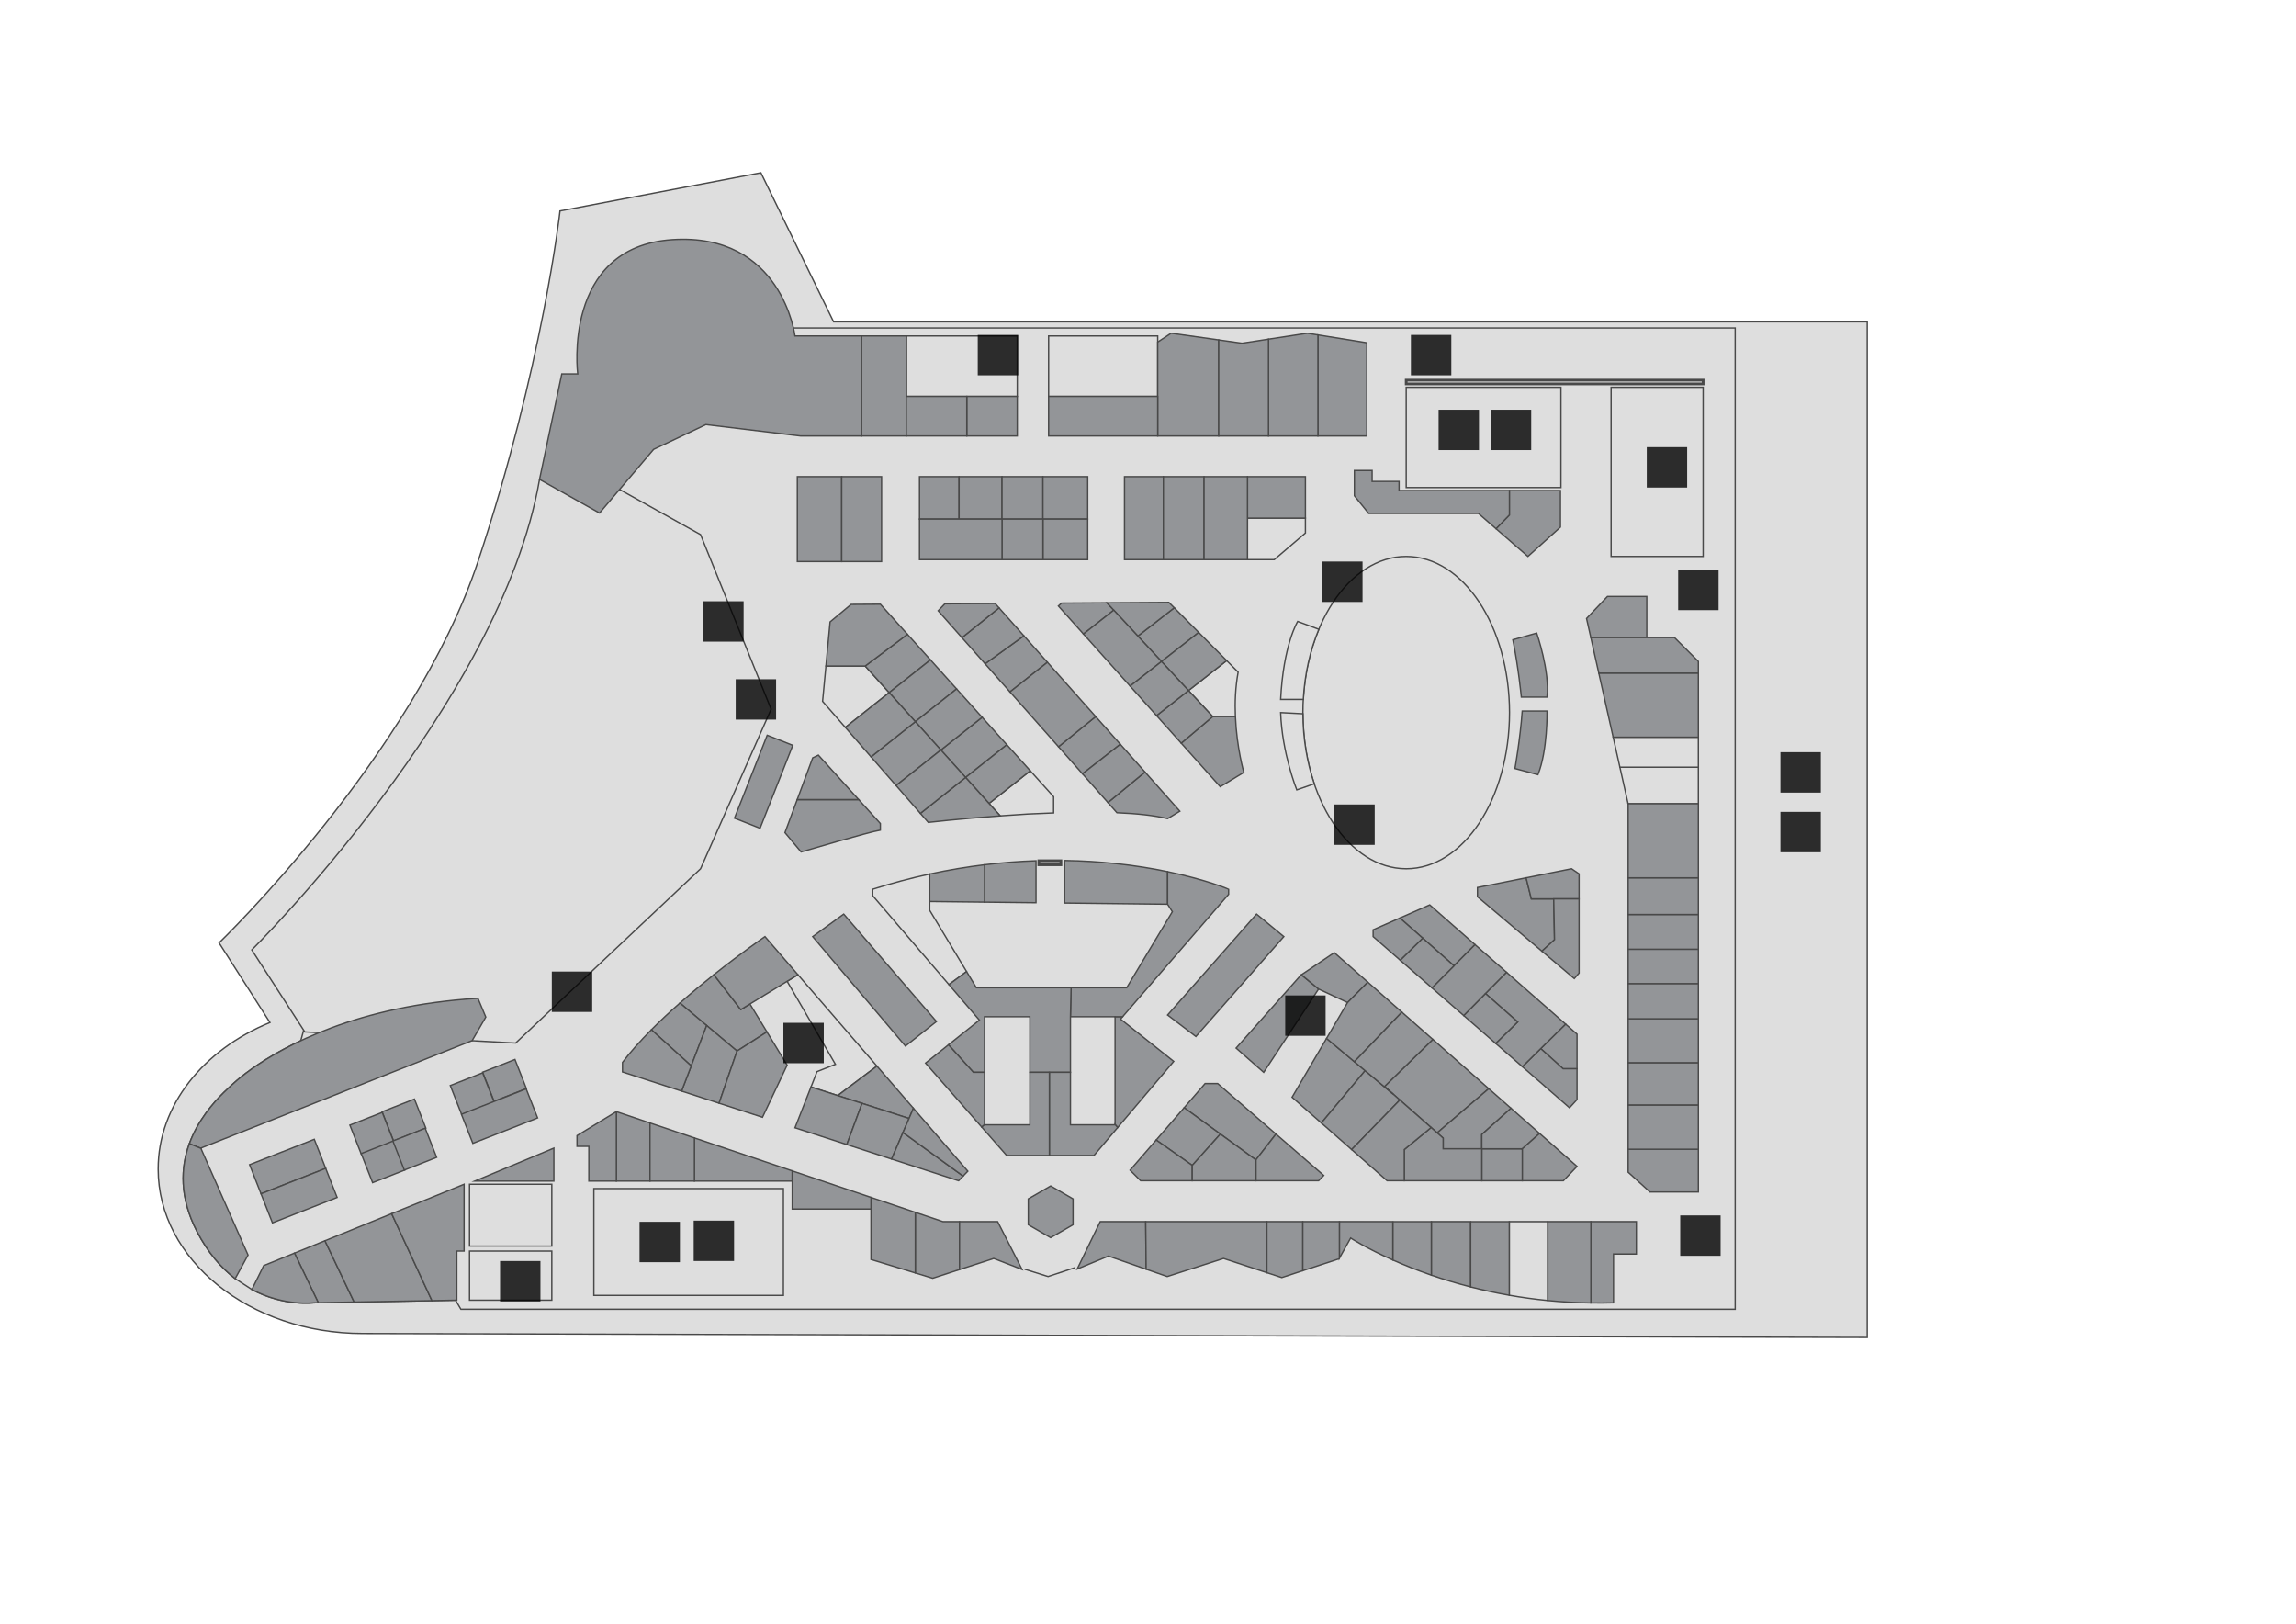 <?xml version="1.0" encoding="utf-8"?>
<!-- Generator: Adobe Illustrator 16.0.0, SVG Export Plug-In . SVG Version: 6.00 Build 0)  -->
<!DOCTYPE svg PUBLIC "-//W3C//DTD SVG 1.1//EN" "http://www.w3.org/Graphics/SVG/1.1/DTD/svg11.dtd">
<svg version="1.1" id="Layer_1" xmlns="http://www.w3.org/2000/svg" xmlns:xlink="http://www.w3.org/1999/xlink" x="0px" y="0px"
	 width="841.89px" height="595.281px" viewBox="0 0 841.89 595.281" enable-background="new 0 0 841.89 595.281"
	 xml:space="preserve">
<g id="background">
	<rect fill="#FFFFFF" width="841.89" height="595.281"/>
</g>
<g id="etc">
	<path fill="#DEDEDE" stroke="#494949" stroke-width="0.5" stroke-miterlimit="10" d="M305.667,118L279,63.333l-73.655,14
		c0,0-6.345,57-30.011,128.333s-95,140-95,140l18.655,29.199C74.667,384.835,58,405.145,58,428.593
		c0,33.297,33.579,60.291,75,60.291l551.667,1.449V118H305.667z"/>
	<path fill="#DEDEDE" stroke="#494949" stroke-width="0.5" stroke-miterlimit="10" d="M285.25,120.25l0.5,25.083l-62.75,7.25
		l-3.167,35.5c53.458,26.458,47.167,77.25,39.293,101.5s-61.293,71.379-61.293,71.379c-63.667-1.785-86.437,16.556-86.437,16.556
		l-1.104,4.01c-7.875,3.703-13.831,7.414-17.965,10.352c-3.128,2.223-5.231,4.004-6.328,4.996c-0.868,0.785-2.245,1.992-3.869,3.592
		c-4.038,3.977-9.605,10.389-12.686,18.84c-3.177,8.711-3.71,19.588,2.805,32.193c4.065,7.867,8.971,13.383,13.986,17.266
		l6.133,3.982c11.838,6.301,22.631,4.877,22.631,4.877l1.706-0.031l13.142-0.237l14.782-0.271l13.75-0.25l8.667-0.16L169,480h467.25
		V120.25H285.25z"/>
	<path fill="#DEDEDE" stroke="#494949" stroke-width="0.5" stroke-miterlimit="10" d="M111.754,378.313L92.328,348.25
		c0,0,91.339-90.417,105.506-172.5L212,171l44.886,25l25.864,64l-25.864,58.5l-67.806,63.893L111.754,378.313z"/>
	
		<ellipse fill="#DEDEDE" stroke="#494949" stroke-width="0.5" stroke-miterlimit="10" cx="515.625" cy="261.25" rx="37.875" ry="57.25"/>
	
		<rect x="590.75" y="141.977" fill="#DEDEDE" stroke="#494949" stroke-width="0.5" stroke-miterlimit="10" width="33.75" height="62.023"/>
	
		<rect x="515.625" y="141.977" fill="#DEDEDE" stroke="#494949" stroke-width="0.5" stroke-miterlimit="10" width="56.729" height="36.773"/>
	<rect x="515.625" y="139.375" fill="#DEDEDE" stroke="#494949" stroke-miterlimit="10" width="108.875" height="1.375"/>
	
		<rect x="172.167" y="434.166" fill="#DEDEDE" stroke="#494949" stroke-width="0.5" stroke-miterlimit="10" width="30.167" height="22.668"/>
	
		<rect x="172.167" y="458.666" fill="#DEDEDE" stroke="#494949" stroke-width="0.5" stroke-miterlimit="10" width="30.167" height="18"/>
	
		<rect x="332.333" y="123.167" fill="#DEDEDE" stroke="#494949" stroke-width="0.5" stroke-miterlimit="10" width="40.667" height="22.167"/>
	
		<rect x="384.5" y="123.167" fill="#DEDEDE" stroke="#494949" stroke-width="0.5" stroke-miterlimit="10" width="40" height="22.167"/>
	
		<rect x="217.751" y="435.751" fill="#DEDEDE" stroke="#494949" stroke-width="0.5" stroke-miterlimit="10" width="69.5" height="39.166"/>
	<polyline fill="#DEDEDE" stroke="#494949" stroke-width="0.5" stroke-miterlimit="10" points="375.688,465.308 384.313,467.998 
		394.126,464.748 	"/>
	<rect x="380.918" y="315.568" fill="#DEDEDE" stroke="#494949" stroke-miterlimit="10" width="8.083" height="1.473"/>
	<polygon fill="#DEDEDE" stroke="#494949" stroke-width="0.5" stroke-miterlimit="10" points="457.417,205.167 467.25,205.167 
		478.667,195.417 478.667,189.958 457.417,189.958 	"/>
	<path fill="#DEDEDE" stroke="#494949" stroke-width="0.5" stroke-miterlimit="10" d="M553.419,447.873v26.984
		c4.498,0.791,9.211,1.446,14.123,1.934v-28.918H553.419L553.419,447.873z"/>
	<polygon fill="#DEDEDE" stroke="#494949" stroke-width="0.5" stroke-miterlimit="10" points="310.046,377.537 292.582,357.341 
		288.626,359.755 302.388,383.419 306.334,390.207 299.584,392.873 297.375,398.511 307.177,401.658 321.559,390.85 	"/>
	<path fill="#DEDEDE" stroke="#494949" stroke-width="0.5" stroke-miterlimit="10" d="M340.901,333.748v-2v-1.25v-10.064
		c-6.771,1.465-13.747,3.297-20.9,5.564v2.375l27.946,32.59l6.473-4.779L340.901,333.748z"/>
	<polygon fill="#DEDEDE" stroke="#494949" stroke-width="0.5" stroke-miterlimit="10" points="622.75,281.25 593.972,281.25 
		596.982,294.667 622.75,294.667 	"/>
	<polygon fill="#DEDEDE" stroke="#494949" stroke-width="0.5" stroke-miterlimit="10" points="622.75,270.25 591.505,270.25 
		593.972,281.25 622.75,281.25 	"/>
	<polygon fill="#DEDEDE" stroke="#494949" stroke-width="0.5" stroke-miterlimit="10" points="317.25,244.167 302.849,244.167 
		301.625,257.125 309.969,266.68 326.042,253.925 	"/>
	<path fill="#DEDEDE" stroke="#494949" stroke-width="0.5" stroke-miterlimit="10" d="M377.775,282.577l-15.126,11.979l4.104,4.553
		c9.403-0.67,11.195-0.771,19.581-1.075v-5.951L377.775,282.577z"/>
	<path fill="#DEDEDE" stroke="#494949" stroke-width="0.5" stroke-miterlimit="10" d="M444.667,262.704h8.328
		c-0.215-5.104-0.021-10.714,1.004-16.288l-4.209-4.236l-13.998,10.982L444.667,262.704z"/>
	<path fill="#DEDEDE" stroke="#494949" stroke-width="0.5" stroke-miterlimit="10" d="M477.757,261.674l-8.174-0.424
		c0.5,14.917,5.916,28.333,5.916,28.333l6.414-2.248C479.298,279.629,477.802,270.915,477.757,261.674z"/>
	<path fill="#DEDEDE" stroke="#494949" stroke-width="0.5" stroke-miterlimit="10" d="M483.593,230.715l-7.76-2.882
		c0,0-5.25,8.417-6.25,28.583h8.311C478.414,247.02,480.433,238.272,483.593,230.715z"/>
</g>
<g id="rooms">
	
		<rect id="r3201-3202" x="292.375" y="174.75" fill="#939598" stroke="#494949" stroke-width="0.5" stroke-miterlimit="10" width="16.25" height="31.125"/>
	<polygon id="r3200-3203" fill="#939598" stroke="#494949" stroke-width="0.5" stroke-miterlimit="10" points="308.625,174.75 
		308.625,190.313 308.625,205.876 323.25,205.876 323.25,190.313 323.25,174.75 	"/>
	
		<rect id="r3204" x="337.167" y="174.75" fill="#939598" stroke="#494949" stroke-width="0.5" stroke-miterlimit="10" width="14.5" height="15.563"/>
	
		<rect id="r3205" x="351.667" y="174.75" fill="#939598" stroke="#494949" stroke-width="0.5" stroke-miterlimit="10" width="15.75" height="15.563"/>
	
		<rect id="r3206" x="367.417" y="174.75" fill="#939598" stroke="#494949" stroke-width="0.5" stroke-miterlimit="10" width="15" height="15.563"/>
	
		<rect id="r3207" x="382.417" y="174.75" fill="#939598" stroke="#494949" stroke-width="0.5" stroke-miterlimit="10" width="16.417" height="15.563"/>
	
		<rect id="r3196" x="382.417" y="190.313" fill="#939598" stroke="#494949" stroke-width="0.5" stroke-miterlimit="10" width="16.417" height="14.854"/>
	
		<rect id="r3197" x="367.417" y="190.313" fill="#939598" stroke="#494949" stroke-width="0.5" stroke-miterlimit="10" width="15" height="14.854"/>
	
		<rect id="r3198-3199" x="337.167" y="190.313" fill="#939598" stroke="#494949" stroke-width="0.5" stroke-miterlimit="10" width="30.25" height="14.854"/>
	
		<rect id="r3195-3208" x="412.333" y="174.75" fill="#939598" stroke="#494949" stroke-width="0.5" stroke-miterlimit="10" width="14.25" height="30.417"/>
	
		<rect id="r3194-3209" x="426.583" y="174.75" fill="#939598" stroke="#494949" stroke-width="0.5" stroke-miterlimit="10" width="14.916" height="30.417"/>
	
		<rect id="r3211" x="457.417" y="174.75" fill="#939598" stroke="#494949" stroke-width="0.5" stroke-miterlimit="10" width="21.25" height="15.208"/>
	<polygon id="r3193-3210" fill="#939598" stroke="#494949" stroke-width="0.5" stroke-miterlimit="10" points="441.5,174.75 
		441.5,189.958 441.5,205.166 457.417,205.166 457.417,189.958 457.417,174.75 	"/>
	<polygon id="r3068-3069" fill="#939598" stroke="#494949" stroke-width="0.5" stroke-miterlimit="10" points="513,179.832 
		513,176.498 503.125,176.498 503.125,172.498 496.625,172.498 496.625,181.748 501.875,188.248 513,188.248 542.125,188.248 
		548.593,193.868 553.5,188.831 553.5,179.832 	"/>
	<polygon id="r3070" fill="#939598" stroke="#494949" stroke-width="0.5" stroke-miterlimit="10" points="553.5,179.832 
		553.5,188.831 548.593,193.868 560.25,203.998 572.167,193.248 572.167,179.832 	"/>
	<polygon id="r3128-3130" fill="#939598" stroke="#494949" stroke-width="0.5" stroke-miterlimit="10" points="332.001,383.498 
		343.376,374.498 309.376,335.123 298.001,343.373 	"/>
	<polygon id="r3031" fill="#939598" stroke="#494949" stroke-width="0.5" stroke-miterlimit="10" points="345.751,447.873 
		335.626,444.462 335.626,466.685 342.001,468.623 351.834,465.437 351.834,447.873 	"/>
	<polygon id="r3030" fill="#939598" stroke="#494949" stroke-width="0.5" stroke-miterlimit="10" points="351.834,447.873 
		351.834,465.437 364.376,461.373 374.756,465.4 365.809,447.873 	"/>
	<polygon id="r3029" fill="#939598" stroke="#494949" stroke-width="0.5" stroke-miterlimit="10" points="403.425,447.873 
		394.984,465.24 406.438,460.498 420.27,465.308 420.103,447.873 	"/>
	<polygon id="r3032" fill="#939598" stroke="#494949" stroke-width="0.5" stroke-miterlimit="10" points="319.376,438.99 
		319.376,443.248 319.376,443.916 319.376,461.748 335.626,466.685 335.626,444.462 	"/>
	<polygon id="r3034" fill="#939598" stroke="#494949" stroke-width="0.5" stroke-miterlimit="10" points="254.626,417.184 
		254.626,432.998 290.501,432.998 290.501,429.265 	"/>
	<polygon id="r3036" fill="#939598" stroke="#494949" stroke-width="0.5" stroke-miterlimit="10" points="226.001,407.542 
		226.001,432.998 238.334,432.998 238.334,411.697 	"/>
	<polygon id="r3035" fill="#939598" stroke="#494949" stroke-width="0.5" stroke-miterlimit="10" points="238.334,411.697 
		238.334,432.998 254.626,432.998 254.626,417.184 	"/>
	<polygon id="r3033" fill="#939598" stroke="#494949" stroke-width="0.5" stroke-miterlimit="10" points="290.501,429.265 
		290.501,432.998 290.501,433.875 290.501,443.248 319.376,443.248 319.376,438.99 	"/>
	<path id="r3021" fill="#939598" stroke="#494949" stroke-width="0.5" stroke-miterlimit="10" d="M524.835,447.873v19.613
		c4.383,1.51,9.203,2.981,14.416,4.319v-23.934L524.835,447.873L524.835,447.873z"/>
	<path id="r3020" fill="#939598" stroke="#494949" stroke-width="0.5" stroke-miterlimit="10" d="M539.251,447.873v23.934
		c4.441,1.142,9.176,2.172,14.168,3.054v-26.984h-14.168V447.873z"/>
	<path id="r3017" fill="#939598" stroke="#494949" stroke-width="0.5" stroke-miterlimit="10" d="M583.335,447.873v29.801
		c2.721,0.037,5.477,0.035,8.291-0.051v-17.875h8.375v-11.875H583.335z"/>
	<path id="r3018" fill="#939598" stroke="#494949" stroke-width="0.5" stroke-miterlimit="10" d="M567.542,447.873v28.918
		c5.061,0.498,10.33,0.807,15.793,0.883v-29.801H567.542z"/>
	<polygon id="r3026-3027-3028" fill="#939598" stroke="#494949" stroke-width="0.5" stroke-miterlimit="10" points="
		448.794,447.873 434.251,447.873 420.103,447.873 420.27,465.308 428.001,467.998 434.251,465.99 448.626,461.373 448.794,461.427 
		464.542,466.585 464.542,447.873 	"/>
	<path id="r3022" fill="#939598" stroke="#494949" stroke-width="0.5" stroke-miterlimit="10" d="M510.71,447.873v14.061
		c4.008,1.783,8.738,3.695,14.125,5.554v-19.611H510.71V447.873z"/>
	<polygon id="r3025" fill="#939598" stroke="#494949" stroke-width="0.5" stroke-miterlimit="10" points="464.542,447.873 
		464.542,466.585 470.001,468.373 477.71,465.849 477.71,447.873 	"/>
	<path id="r3023" fill="#939598" stroke="#494949" stroke-width="0.5" stroke-miterlimit="10" d="M491.126,447.873v13.4l4.125-7.4
		c0,0,5.506,3.633,15.459,8.061v-14.061H491.126z"/>
	<polygon id="r3024" fill="#939598" stroke="#494949" stroke-width="0.5" stroke-miterlimit="10" points="477.71,447.873 
		477.71,465.849 491.001,461.498 491.126,461.273 491.126,447.873 	"/>
	<polygon id="r3401" fill="#939598" stroke="#494949" stroke-width="0.5" stroke-miterlimit="10" points="377.046,439.531 
		385.251,434.794 393.456,439.531 393.456,449.005 385.251,453.744 377.046,449.005 	"/>
	<polygon id="r3074-3075" fill="#939598" stroke="#494949" stroke-width="0.5" stroke-miterlimit="10" points="569.71,329.541 
		561.501,329.541 559.582,321.82 541.751,325.373 541.751,328.748 565.378,348.714 570.001,344.5 	"/>
	<polygon fill="#939598" stroke="#494949" stroke-width="0.5" stroke-miterlimit="10" points="569.71,329.541 579.001,329.541 
		579.001,320.373 576.251,318.498 559.582,321.82 561.501,329.541 	"/>
	<polygon id="r3072-3073" fill="#939598" stroke="#494949" stroke-width="0.5" stroke-miterlimit="10" points="569.71,329.541 
		570.001,344.5 565.378,348.714 577.251,358.748 579.001,356.748 579.001,344.5 579.001,329.541 	"/>
	<polygon id="r3076-3077" fill="#939598" stroke="#494949" stroke-width="0.5" stroke-miterlimit="10" points="529.488,336.343 
		524.251,331.748 513.304,336.563 521.707,343.975 533.146,354.063 540.857,346.314 	"/>
	<polygon id="r3081" fill="#939598" stroke="#494949" stroke-width="0.5" stroke-miterlimit="10" points="564.941,384.436 
		573.169,391.832 578.251,391.832 578.251,379.123 574.068,375.451 566.189,383.207 	"/>
	<polygon id="r3078-3085" fill="#939598" stroke="#494949" stroke-width="0.5" stroke-miterlimit="10" points="540.857,346.314 
		533.146,354.063 525.074,362.173 536.738,372.339 544.724,364.275 552.443,356.48 	"/>
	<polygon id="r3082" fill="#939598" stroke="#494949" stroke-width="0.5" stroke-miterlimit="10" points="573.169,391.832 
		564.941,384.436 558.216,391.059 575.501,406.123 578.251,403.123 578.251,391.832 	"/>
	<polygon id="r3087" fill="#939598" stroke="#494949" stroke-width="0.5" stroke-miterlimit="10" points="513.304,336.563 
		503.501,340.873 503.501,343.373 513.464,352.055 521.707,343.975 	"/>
	<polygon id="r3079-3080-3083" fill="#939598" stroke="#494949" stroke-width="0.5" stroke-miterlimit="10" points="564.39,366.962 
		552.443,356.48 544.724,364.275 556.503,374.664 548.437,382.537 558.216,391.059 564.941,384.436 566.189,383.207 
		574.068,375.451 	"/>
	<polygon id="r3084" fill="#939598" stroke="#494949" stroke-width="0.5" stroke-miterlimit="10" points="544.724,364.275 
		536.738,372.339 548.437,382.537 556.503,374.664 	"/>
	<polygon id="r3086" fill="#939598" stroke="#494949" stroke-width="0.5" stroke-miterlimit="10" points="521.707,343.975 
		513.464,352.055 525.074,362.173 533.146,354.063 	"/>
	<polygon id="r3102" fill="#939598" stroke="#494949" stroke-width="0.5" stroke-miterlimit="10" points="477.187,357.373 
		477.001,357.498 453.251,384.248 463.371,393.134 483.501,362.582 	"/>
	<polygon id="r3091-3092" fill="#939598" stroke="#494949" stroke-width="0.5" stroke-miterlimit="10" points="544.558,397.953 
		535.609,390.07 535.59,390.054 525.386,381.068 507.667,398.333 513.289,403.277 517.261,406.772 526.981,415.324 545.884,399.121 
			"/>
	<polygon id="r3093" fill="#939598" stroke="#494949" stroke-width="0.5" stroke-miterlimit="10" points="545.884,399.121 
		526.981,415.324 529.169,417.25 529.169,421.166 543.335,421.166 543.335,415.916 554.048,406.311 	"/>
	<polygon id="r3088" fill="#939598" stroke="#494949" stroke-width="0.5" stroke-miterlimit="10" points="494.126,367.541 
		501.552,360.082 489.251,349.248 477.187,357.373 483.501,362.582 	"/>
	<polygon id="r3101" fill="#939598" stroke="#494949" stroke-width="0.5" stroke-miterlimit="10" points="496.629,389.239 
		496.629,389.239 486.417,380.697 473.775,402.27 484.5,411.686 484.509,411.694 500.557,392.524 	"/>
	<polygon id="r3100" fill="#939598" stroke="#494949" stroke-width="0.5" stroke-miterlimit="10" points="513.289,403.277 
		510.87,401.149 500.557,392.524 484.509,411.694 495.613,421.445 	"/>
	<polygon id="r3089" fill="#939598" stroke="#494949" stroke-width="0.5" stroke-miterlimit="10" points="514.037,371.074 
		501.552,360.082 494.126,367.541 486.417,380.697 496.629,389.239 	"/>
	<polygon id="r3090" fill="#939598" stroke="#494949" stroke-width="0.5" stroke-miterlimit="10" points="507.667,398.333 
		525.386,381.068 515.085,371.998 514.037,371.074 496.629,389.239 500.557,392.524 500.557,392.524 510.87,401.149 	"/>
	
		<rect id="r3096" x="543.335" y="421.166" fill="#939598" stroke="#494949" stroke-width="0.5" stroke-miterlimit="10" width="14.881" height="11.707"/>
	<polygon id="r3094" fill="#939598" stroke="#494949" stroke-width="0.5" stroke-miterlimit="10" points="554.048,406.311 
		543.335,415.916 543.335,421.166 558.204,421.166 564.519,415.53 	"/>
	<polygon id="r3095" fill="#939598" stroke="#494949" stroke-width="0.5" stroke-miterlimit="10" points="564.519,415.53 
		558.204,421.166 558.216,421.166 558.216,432.873 573.251,432.873 578.251,427.623 	"/>
	<polygon id="r3097-3098" fill="#939598" stroke="#494949" stroke-width="0.5" stroke-miterlimit="10" points="529.169,421.166 
		529.169,417.25 524.757,413.369 514.919,421.445 514.919,432.873 529.169,432.873 543.335,432.873 543.335,421.166 	"/>
	<polygon id="r3099" fill="#939598" stroke="#494949" stroke-width="0.5" stroke-miterlimit="10" points="524.757,413.369 
		513.289,403.277 495.613,421.445 508.626,432.873 514.919,432.873 514.919,421.445 	"/>
	<polygon id="r3109-3111" fill="#939598" stroke="#494949" stroke-width="0.5" stroke-miterlimit="10" points="460.751,335.123 
		450.621,346.613 439.253,359.503 428.126,372.123 438.501,379.998 449.242,367.802 460.746,354.736 470.751,343.373 	"/>
	<polygon id="r3104" fill="#939598" stroke="#494949" stroke-width="0.5" stroke-miterlimit="10" points="456.392,405.818 
		446.501,397.248 441.876,397.248 434.208,406.104 447.472,415.762 460.501,425.248 467.865,415.761 	"/>
	<polygon id="r3108" fill="#939598" stroke="#494949" stroke-width="0.5" stroke-miterlimit="10" points="447.472,415.762 
		434.208,406.104 423.947,417.949 437.169,427.248 	"/>
	<polygon id="r3107" fill="#939598" stroke="#494949" stroke-width="0.5" stroke-miterlimit="10" points="423.947,417.949 
		414.376,428.998 418.251,432.873 437.169,432.873 437.169,427.248 	"/>
	<polygon id="r3105" fill="#939598" stroke="#494949" stroke-width="0.5" stroke-miterlimit="10" points="485.376,430.935 
		467.865,415.761 460.501,425.248 460.501,432.873 483.501,432.873 	"/>
	<polygon id="r3106" fill="#939598" stroke="#494949" stroke-width="0.5" stroke-miterlimit="10" points="447.472,415.762 
		437.169,427.248 437.169,432.873 460.501,432.873 460.501,425.248 	"/>
	<path id="r3143" fill="#939598" stroke="#494949" stroke-width="0.5" stroke-miterlimit="10" d="M259.126,375.979L259.126,375.979
		l11.125,9.356l10.963-7.022l-6.228-10.238l-3.361,2.051l-9.862-12.789c-3.958,3.145-8.216,6.658-12.453,10.391L259.126,375.979
		L259.126,375.979z"/>
	<path id="r3142" fill="#939598" stroke="#494949" stroke-width="0.5" stroke-miterlimit="10" d="M259.126,375.979l-9.815-8.254
		c-3.574,3.147-7.125,6.442-10.457,9.793l14.607,13.256L259.126,375.979z"/>
	<path id="r3131-133-3144" fill="#939598" stroke="#494949" stroke-width="0.5" stroke-miterlimit="10" d="M274.987,368.074
		L274.987,368.074L274.987,368.074l13.639-8.318l0,0l0,0l3.956-2.414l-12.081-13.969c0,0-8.303,5.674-18.737,13.961l9.862,12.789
		L274.987,368.074z"/>
	<polygon id="r3134" fill="#939598" stroke="#494949" stroke-width="0.5" stroke-miterlimit="10" points="334.926,406.305 
		321.559,390.85 307.177,401.658 333.317,410.05 	"/>
	<polygon id="r3140" fill="#939598" stroke="#494949" stroke-width="0.5" stroke-miterlimit="10" points="259.126,375.979 
		253.46,390.773 253.46,390.773 253.46,390.773 249.923,400.009 263.661,404.455 270.251,385.335 	"/>
	<polygon id="r3138" fill="#939598" stroke="#494949" stroke-width="0.5" stroke-miterlimit="10" points="297.375,398.511 
		291.513,413.464 310.505,419.609 316.093,404.521 	"/>
	<polygon id="r3137" fill="#939598" stroke="#494949" stroke-width="0.5" stroke-miterlimit="10" points="316.093,404.521 
		310.505,419.609 326.927,424.923 333.317,410.05 	"/>
	<polygon id="r3136" fill="#939598" stroke="#494949" stroke-width="0.5" stroke-miterlimit="10" points="331.106,415.195 
		326.927,424.923 351.501,432.873 353.145,431.168 	"/>
	<polygon id="r3135" fill="#939598" stroke="#494949" stroke-width="0.5" stroke-miterlimit="10" points="354.876,429.373 
		334.926,406.305 333.317,410.05 331.106,415.195 353.145,431.168 	"/>
	<path id="r3141" fill="#939598" stroke="#494949" stroke-width="0.5" stroke-miterlimit="10" d="M238.854,377.518
		c-3.959,3.979-7.608,8.026-10.603,11.979v3.5l21.672,7.012l3.537-9.235L238.854,377.518z"/>
	<polygon id="r3139" fill="#939598" stroke="#494949" stroke-width="0.5" stroke-miterlimit="10" points="281.214,378.313 
		270.251,385.335 263.661,404.455 279.588,409.607 288.626,390.498 	"/>
	<path id="r3127" fill="#939598" stroke="#494949" stroke-width="0.5" stroke-miterlimit="10" d="M379.876,330.945v-15.377
		c-6.009,0.203-12.313,0.674-18.875,1.473v13.688L379.876,330.945z"/>
	<path id="r3126" fill="#939598" stroke="#494949" stroke-width="0.5" stroke-miterlimit="10" d="M361.001,330.729v-13.688
		c-6.461,0.787-13.17,1.895-20.1,3.393v10.064L361.001,330.729z"/>
	<path id="r3112-3113" fill="#939598" stroke="#494949" stroke-width="0.5" stroke-miterlimit="10" d="M408.876,316.574
		c-5.691-0.598-11.88-1-18.5-1.104v15.594l18.5,0.213l19.25,0.221v-11.934C422.589,318.412,416.138,317.337,408.876,316.574z"/>
	<path id="r3114-3116" fill="#939598" stroke="#494949" stroke-width="0.5" stroke-miterlimit="10" d="M428.126,319.564v11.934
		l1.75,2.75l-16.75,27.875h-0.221h-20.156l-0.248,10.625h16.375v0.06h2.706l5.893-6.805l21.669-25.019l11.357-13.111v-1.875
		C450.501,325.998,442.361,322.525,428.126,319.564z"/>
	<polygon id="r3122-3123" fill="#939598" stroke="#494949" stroke-width="0.5" stroke-miterlimit="10" points="361.001,393.134 
		361.001,372.748 377.626,372.748 377.626,393.134 392.501,393.134 392.501,372.748 392.749,362.123 358.001,362.123 
		354.42,356.182 347.947,360.962 359.126,373.998 347.779,383.046 356.918,393.134 	"/>
	<polygon id="r3121" fill="#939598" stroke="#494949" stroke-width="0.5" stroke-miterlimit="10" points="361.001,393.134 
		356.918,393.134 347.779,383.046 339.376,389.748 359.975,413.203 361.001,412.341 	"/>
	<polygon id="r3117-3118" fill="#939598" stroke="#494949" stroke-width="0.5" stroke-miterlimit="10" points="421.906,382.391 
		410.876,373.623 411.582,372.808 408.876,372.808 408.876,393.134 408.876,412.271 409.824,413.365 430.376,389.123 	"/>
	<polygon id="r3119" fill="#939598" stroke="#494949" stroke-width="0.5" stroke-miterlimit="10" points="409.824,413.365 
		408.876,412.271 408.876,412.373 392.501,412.373 392.501,393.134 384.778,393.134 384.778,423.623 401.126,423.623 	"/>
	<polygon id="r3120" fill="#939598" stroke="#494949" stroke-width="0.5" stroke-miterlimit="10" points="377.626,393.134 
		377.626,412.373 361.001,412.373 361.001,412.341 359.975,413.203 369.126,423.623 384.778,423.623 384.778,393.134 	"/>
	<path id="r3054-3055-3056-3057-3058" fill="#939598" stroke="#494949" stroke-width="0.5" stroke-miterlimit="10" d="
		M291.5,123.167c0,0-4.75-38.042-45.125-35.292s-34.542,49.208-34.542,49.208H206l-8.167,38.667l22,12.333l19.833-23.333
		l19.167-9.083l34.667,4.167h22.438v-36.667H291.5z"/>
	<polygon id="r3059" fill="#939598" stroke="#494949" stroke-width="0.5" stroke-miterlimit="10" points="332.333,143.375 
		332.333,123.167 315.938,123.167 315.938,159.833 332.333,159.833 332.333,145.333 	"/>
	
		<rect id="r3061" x="354.5" y="145.333" fill="#939598" stroke="#494949" stroke-width="0.5" stroke-miterlimit="10" width="18.5" height="14.5"/>
	
		<rect id="r3060" x="332.333" y="145.333" fill="#939598" stroke="#494949" stroke-width="0.5" stroke-miterlimit="10" width="22.167" height="14.5"/>
	<polygon id="r3064" fill="#939598" stroke="#494949" stroke-width="0.5" stroke-miterlimit="10" points="429.417,122.167 
		424.5,125.417 424.5,143.875 424.5,145.333 424.5,159.833 446.875,159.833 446.875,124.629 	"/>
	<polygon id="r3062-3063" fill="#939598" stroke="#494949" stroke-width="0.5" stroke-miterlimit="10" points="404.5,145.333 
		384.5,145.333 384.5,159.833 404.5,159.833 424.5,159.833 424.5,145.333 	"/>
	<polygon id="r3067" fill="#939598" stroke="#494949" stroke-width="0.5" stroke-miterlimit="10" points="501.167,125.667 
		483.25,122.783 483.25,159.833 501.167,159.833 	"/>
	<polygon id="r3066" fill="#939598" stroke="#494949" stroke-width="0.5" stroke-miterlimit="10" points="479.417,122.167 
		465.125,124.35 465.125,159.833 483.25,159.833 483.25,122.783 	"/>
	<polygon id="r3065" fill="#939598" stroke="#494949" stroke-width="0.5" stroke-miterlimit="10" points="455.417,125.833 
		446.875,124.629 446.875,159.833 465.125,159.833 465.125,124.35 	"/>
	
		<rect id="r3013" x="597" y="373.501" fill="#939598" stroke="#494949" stroke-width="0.5" stroke-miterlimit="10" width="25.75" height="16.166"/>
	<polygon id="r3001" fill="#939598" stroke="#494949" stroke-width="0.5" stroke-miterlimit="10" points="603.833,218.667 
		589.416,218.667 581.75,226.75 583.32,233.75 603.833,233.75 	"/>
	<polygon id="r3002" fill="#939598" stroke="#494949" stroke-width="0.5" stroke-miterlimit="10" points="622.75,242.5 614,233.75 
		603.833,233.75 583.32,233.75 586.253,246.833 622.75,246.833 	"/>
	<polygon id="r3016" fill="#939598" stroke="#494949" stroke-width="0.5" stroke-miterlimit="10" points="597,429.75 605,437 
		622.75,437 622.75,421.333 597,421.333 	"/>
	<polygon id="r3003-3004" fill="#939598" stroke="#494949" stroke-width="0.5" stroke-miterlimit="10" points="622.75,246.833 
		586.253,246.833 591.505,270.25 622.75,270.25 	"/>
	
		<rect id="r3014" x="597" y="389.667" fill="#939598" stroke="#494949" stroke-width="0.5" stroke-miterlimit="10" width="25.75" height="15.5"/>
	
		<rect id="r3015" x="597" y="405.167" fill="#939598" stroke="#494949" stroke-width="0.5" stroke-miterlimit="10" width="25.75" height="16.166"/>
	
		<rect id="r3011" x="597" y="348" fill="#939598" stroke="#494949" stroke-width="0.5" stroke-miterlimit="10" width="25.75" height="12.668"/>
	
		<rect id="r3010" x="597" y="335.268" fill="#939598" stroke="#494949" stroke-width="0.5" stroke-miterlimit="10" width="25.75" height="12.731"/>
	
		<rect id="r3012" x="597" y="360.667" fill="#939598" stroke="#494949" stroke-width="0.5" stroke-miterlimit="10" width="25.75" height="12.834"/>
	
		<rect id="r3009" x="597" y="321.82" fill="#939598" stroke="#494949" stroke-width="0.5" stroke-miterlimit="10" width="25.75" height="13.447"/>
	<polygon id="r3007-3008" fill="#939598" stroke="#494949" stroke-width="0.5" stroke-miterlimit="10" points="596.982,294.667 
		597,294.75 597,309.417 597,321.82 622.75,321.82 622.75,309.417 622.75,294.667 	"/>
	<polygon id="r3176" fill="#939598" stroke="#494949" stroke-width="0.5" stroke-miterlimit="10" points="384.06,242.802 
		375.427,233.096 361.208,243.353 370.339,253.664 	"/>
	<polygon id="r3175" fill="#939598" stroke="#494949" stroke-width="0.5" stroke-miterlimit="10" points="366.322,222.86 
		352.723,233.769 361.208,243.353 375.427,233.096 	"/>
	<polygon id="r3174" fill="#939598" stroke="#494949" stroke-width="0.5" stroke-miterlimit="10" points="364.884,221.244 
		346.451,221.362 344,223.917 352.723,233.769 366.322,222.86 	"/>
	<polygon id="r3179" fill="#939598" stroke="#494949" stroke-width="0.5" stroke-miterlimit="10" points="401.762,262.704 
		388.136,273.763 396.93,283.694 410.791,272.855 	"/>
	<path id="r3181" fill="#939598" stroke="#494949" stroke-width="0.5" stroke-miterlimit="10" d="M419.843,283.032l-13.586,11.197
		l3.302,3.729c7.231,0.292,13.703,0.958,18.568,2.167l4.494-2.727L419.843,283.032z"/>
	<polygon id="r3180" fill="#939598" stroke="#494949" stroke-width="0.5" stroke-miterlimit="10" points="410.791,272.855 
		396.93,283.694 406.257,294.229 419.843,283.032 	"/>
	<polygon id="r3177-3178" fill="#939598" stroke="#494949" stroke-width="0.5" stroke-miterlimit="10" points="393.155,253.028 
		384.06,242.802 370.339,253.664 379.446,263.948 388.136,273.763 401.762,262.704 	"/>
	<polygon id="r3172" fill="#939598" stroke="#494949" stroke-width="0.5" stroke-miterlimit="10" points="326.042,253.925 
		341.172,241.918 332.739,232.55 317.25,244.167 	"/>
	<polygon id="r3173" fill="#939598" stroke="#494949" stroke-width="0.5" stroke-miterlimit="10" points="332.739,232.55 
		322.805,221.515 312.083,221.583 304.375,228 302.849,244.167 317.25,244.167 	"/>
	<polygon id="r3171" fill="#939598" stroke="#494949" stroke-width="0.5" stroke-miterlimit="10" points="335.636,264.574 
		350.762,252.57 341.172,241.918 326.042,253.925 	"/>
	<polygon id="r3169" fill="#939598" stroke="#494949" stroke-width="0.5" stroke-miterlimit="10" points="354.066,285.029 
		369.183,273.033 360.116,262.96 344.994,274.96 	"/>
	<polygon id="r3170" fill="#939598" stroke="#494949" stroke-width="0.5" stroke-miterlimit="10" points="344.994,274.96 
		360.116,262.96 350.762,252.57 335.636,264.574 	"/>
	<polygon id="r3168" fill="#939598" stroke="#494949" stroke-width="0.5" stroke-miterlimit="10" points="369.183,273.033 
		354.066,285.029 362.649,294.556 377.775,282.577 	"/>
	<path id="r3166" fill="#939598" stroke="#494949" stroke-width="0.5" stroke-miterlimit="10" d="M337.483,298.188l2.892,3.313
		c0,0,11.402-1.318,26.378-2.391l-12.687-14.081L337.483,298.188z"/>
	<polygon id="r3164" fill="#939598" stroke="#494949" stroke-width="0.5" stroke-miterlimit="10" points="335.636,264.574 
		319.389,277.467 328.577,287.989 344.994,274.96 	"/>
	<polygon id="r3163" fill="#939598" stroke="#494949" stroke-width="0.5" stroke-miterlimit="10" points="326.042,253.925 
		309.969,266.68 319.389,277.467 335.636,264.574 	"/>
	<polygon id="r3165" fill="#939598" stroke="#494949" stroke-width="0.5" stroke-miterlimit="10" points="344.994,274.96 
		328.577,287.989 337.483,298.188 354.066,285.029 	"/>
	<polygon id="r3189" fill="#939598" stroke="#494949" stroke-width="0.5" stroke-miterlimit="10" points="425.898,242.521 
		439.535,231.856 430.572,222.835 417.221,233.191 	"/>
	<polygon id="r3190" fill="#939598" stroke="#494949" stroke-width="0.5" stroke-miterlimit="10" points="435.792,253.162 
		449.791,242.18 439.535,231.856 425.898,242.521 	"/>
	<polygon id="r3187" fill="#939598" stroke="#494949" stroke-width="0.5" stroke-miterlimit="10" points="405.865,220.98 
		389.26,221.087 388.083,222.167 397.283,232.437 408.387,223.692 	"/>
	<polygon id="r3188" fill="#939598" stroke="#494949" stroke-width="0.5" stroke-miterlimit="10" points="408.387,223.692 
		408.387,223.692 417.221,233.191 430.572,222.835 428.583,220.833 405.865,220.98 	"/>
	<path id="r3182" fill="#939598" stroke="#494949" stroke-width="0.5" stroke-miterlimit="10" d="M456.083,283.167
		c0,0-2.602-8.932-3.088-20.463h-8.328l-11.537,9.75l14.299,15.962L456.083,283.167z"/>
	<polygon id="r3183" fill="#939598" stroke="#494949" stroke-width="0.5" stroke-miterlimit="10" points="435.792,253.162 
		424.08,262.352 433.13,272.455 444.667,262.704 	"/>
	<polygon id="r3185-3186" fill="#939598" stroke="#494949" stroke-width="0.5" stroke-miterlimit="10" points="417.221,233.191 
		408.387,223.692 397.283,232.437 405.857,242.008 414.383,251.525 425.898,242.521 	"/>
	<polygon id="r3184" fill="#939598" stroke="#494949" stroke-width="0.5" stroke-miterlimit="10" points="425.898,242.521 
		414.383,251.525 424.08,262.352 435.792,253.162 	"/>
	<path id="r3406" fill="#939598" stroke="#494949" stroke-width="0.5" stroke-miterlimit="10" d="M555.5,281.75
		c0,0,1.916-10.75,2.666-21.083h9.084c0,0,0.252,14.5-3.332,23.333L555.5,281.75z"/>
	<path id="r3405" fill="#939598" stroke="#494949" stroke-width="0.5" stroke-miterlimit="10" d="M557.839,255.568
		c0,0-1.051-10.87-3.111-21.022l8.748-2.447c0,0,4.852,13.997,3.777,23.469H557.839z"/>
	<polygon id="r3037" fill="#939598" stroke="#494949" stroke-width="0.5" stroke-miterlimit="10" points="226.001,432.998 
		215.917,432.998 215.917,420.271 211.583,420.271 211.583,416.333 226.001,407.542 	"/>
	<polygon id="r3043" fill="#939598" stroke="#494949" stroke-width="0.5" stroke-miterlimit="10" points="129.848,477.355 
		119.155,454.876 107.983,459.412 116.706,477.593 	"/>
	<polygon id="r3041-3042" fill="#939598" stroke="#494949" stroke-width="0.5" stroke-miterlimit="10" points="143.612,444.947 
		131.475,449.875 119.155,454.876 129.848,477.355 144.63,477.083 158.38,476.833 	"/>
	<g id="r3038-3040">
		<polygon fill="#939598" stroke="#494949" stroke-width="0.5" stroke-miterlimit="10" points="174.083,432.998 203.083,432.998 
			203.083,420.917 		"/>
		<polygon fill="#939598" stroke="#494949" stroke-width="0.5" stroke-miterlimit="10" points="143.612,444.947 158.38,476.833 
			167.5,476.666 167.5,458.666 170.167,458.666 170.167,434.166 155.961,439.933 		"/>
	</g>
	<path id="r3044" fill="#939598" stroke="#494949" stroke-width="0.5" stroke-miterlimit="10" d="M115,477.625l1.706-0.031
		l-8.723-18.182L96.7,463.994l-4.331,8.754C104.207,479.048,115,477.625,115,477.625z"/>
	<path id="r3045-3052" fill="#939598" stroke="#494949" stroke-width="0.5" stroke-miterlimit="10" d="M175.25,366
		c-44.307,2.67-71.07,17.463-82.922,25.879c-3.128,2.221-5.232,4.003-6.328,4.996c-0.868,0.785-2.245,1.992-3.869,3.592
		l-0.001-0.003c-4.037,3.978-9.604,10.39-12.685,18.841l4.213,1.688l-0.034-0.076l15.287-6.058l0.001,0.004l11.724-4.646
		l72.489-28.717l5-8.625L175.25,366z"/>
	<path id="r3402" fill="#939598" stroke="#494949" stroke-width="0.5" stroke-miterlimit="10" d="M72.25,451.5
		c4.065,7.867,8.971,13.383,13.986,17.266l4.72-8.645l-17.298-39.127l-4.213-1.688C66.269,428.017,65.735,438.894,72.25,451.5z"/>
	<polygon id="r3417-3420" fill="#939598" stroke="#494949" stroke-width="0.5" stroke-miterlimit="10" points="119.428,428.352 
		115.237,417.689 103.383,422.348 103.378,422.335 91.523,426.994 95.713,437.654 107.566,432.996 107.572,433.011 	"/>
	<polygon id="r3418-3419" fill="#939598" stroke="#494949" stroke-width="0.5" stroke-miterlimit="10" points="119.42,428.341 
		104.589,434.166 104.59,434.167 95.709,437.657 99.9,448.319 111.754,443.66 123.61,439.001 	"/>
	
		<rect id="r3413" x="142.305" y="404.366" transform="matrix(-0.366 -0.931 0.931 -0.366 -180.093 698.745)" fill="#939598" stroke="#494949" stroke-width="0.5" stroke-miterlimit="10" width="11.455" height="12.738"/>
	
		<rect id="r3416" x="129.806" y="409.666" transform="matrix(0.931 -0.366 0.366 0.931 -142.501 78.592)" fill="#939598" stroke="#494949" stroke-width="0.5" stroke-miterlimit="10" width="12.738" height="11.454"/>
	
		<rect id="r3415" x="134.628" y="419.672" transform="matrix(-0.366 -0.931 0.931 -0.366 -204.812 712.521)" fill="#939598" stroke="#494949" stroke-width="0.5" stroke-miterlimit="10" width="11.455" height="12.738"/>
	
		<rect id="r3414" x="145.853" y="415.668" transform="matrix(-0.931 0.366 -0.366 -0.931 448.033 757.908)" fill="#939598" stroke="#494949" stroke-width="0.5" stroke-miterlimit="10" width="12.738" height="11.454"/>
	
		<rect id="r3409" x="179.162" y="389.834" transform="matrix(-0.366 -0.931 0.931 -0.366 -116.208 713.223)" fill="#939598" stroke="#494949" stroke-width="0.5" stroke-miterlimit="10" width="11.454" height="12.738"/>
	
		<rect id="r3412" x="166.643" y="395.156" transform="matrix(0.931 -0.366 0.366 0.931 -134.663 91.082)" fill="#939598" stroke="#494949" stroke-width="0.5" stroke-miterlimit="10" width="12.738" height="11.456"/>
	<polygon id="r3410-3411" fill="#939598" stroke="#494949" stroke-width="0.5" stroke-miterlimit="10" points="197.121,409.847 
		192.931,399.187 181.076,403.846 181.044,403.85 169.189,408.51 173.379,419.172 178.537,417.145 	"/>
	<g id="r3159-3160">
		<path fill="#939598" stroke="#494949" stroke-width="0.5" stroke-miterlimit="10" d="M314.855,293.144h-22.532l-4.491,12.106
			l5.917,7.084c0,0,25.189-7.416,29.053-8v-2.416L314.855,293.144z"/>
		
			<rect x="263.741" y="281.533" transform="matrix(0.367 -0.93 0.93 0.367 -89.298 441.906)" fill="#939598" stroke="#494949" stroke-width="0.5" stroke-miterlimit="10" width="32.689" height="10.082"/>
	</g>
	<polygon id="r3161" fill="#939598" stroke="#494949" stroke-width="0.5" stroke-miterlimit="10" points="300.084,276.835 
		298.002,277.835 292.324,293.144 314.855,293.144 	"/>
</g>
<g id="signs">
	<rect id="elevator" x="603.833" y="163.939" opacity="0.8" enable-background="new    " width="14.811" height="14.811"/>
	<g id="handicapped-toilet">
		<rect x="546.642" y="150.208" opacity="0.8" enable-background="new    " width="14.813" height="14.811"/>
		<rect x="254.359" y="447.498" opacity="0.8" enable-background="new    " width="14.811" height="14.811"/>
	</g>
	<g id="toilet">
		<rect x="527.494" y="150.208" opacity="0.8" enable-background="new    " width="14.811" height="14.811"/>
		<rect x="234.5" y="447.929" opacity="0.8" enable-background="new    " width="14.811" height="14.813"/>
	</g>
	<g id="lift">
		<rect x="484.804" y="205.875" opacity="0.8" enable-background="new    " width="14.811" height="14.811"/>
		<rect x="489.261" y="294.929" opacity="0.8" enable-background="new    " width="14.813" height="14.812"/>
		<rect x="202.333" y="356.184" opacity="0.8" enable-background="new    " width="14.811" height="14.811"/>
		<rect x="269.768" y="249.012" opacity="0.8" enable-background="new    " width="14.811" height="14.813"/>
		<rect x="257.857" y="220.428" opacity="0.8" enable-background="new    " width="14.811" height="14.813"/>
	</g>
	<g id="fire-exit">
		<rect x="517.351" y="122.783" opacity="0.8" enable-background="new    " width="14.813" height="14.811"/>
		<rect x="183.359" y="462.308" opacity="0.8" enable-background="new    " width="14.811" height="14.813"/>
		<rect x="287.251" y="374.986" opacity="0.8" enable-background="new    " width="14.813" height="14.811"/>
		<rect x="358.516" y="122.783" opacity="0.8" enable-background="new    " width="14.813" height="14.811"/>
		<rect x="471.261" y="364.936" opacity="0.8" enable-background="new    " width="14.813" height="14.811"/>
	</g>
	<g id="entrance">
		<rect x="615.345" y="208.881" opacity="0.8" enable-background="new    " width="14.811" height="14.811"/>
		<rect x="616.095" y="445.589" opacity="0.8" enable-background="new    " width="14.811" height="14.812"/>
	</g>
	<rect id="parking" x="652.845" y="297.64" opacity="0.8" enable-background="new    " width="14.811" height="14.811"/>
	
		<rect id="handicapped-parking" x="652.845" y="275.762" opacity="0.8" enable-background="new    " width="14.811" height="14.813"/>
</g>
</svg>
